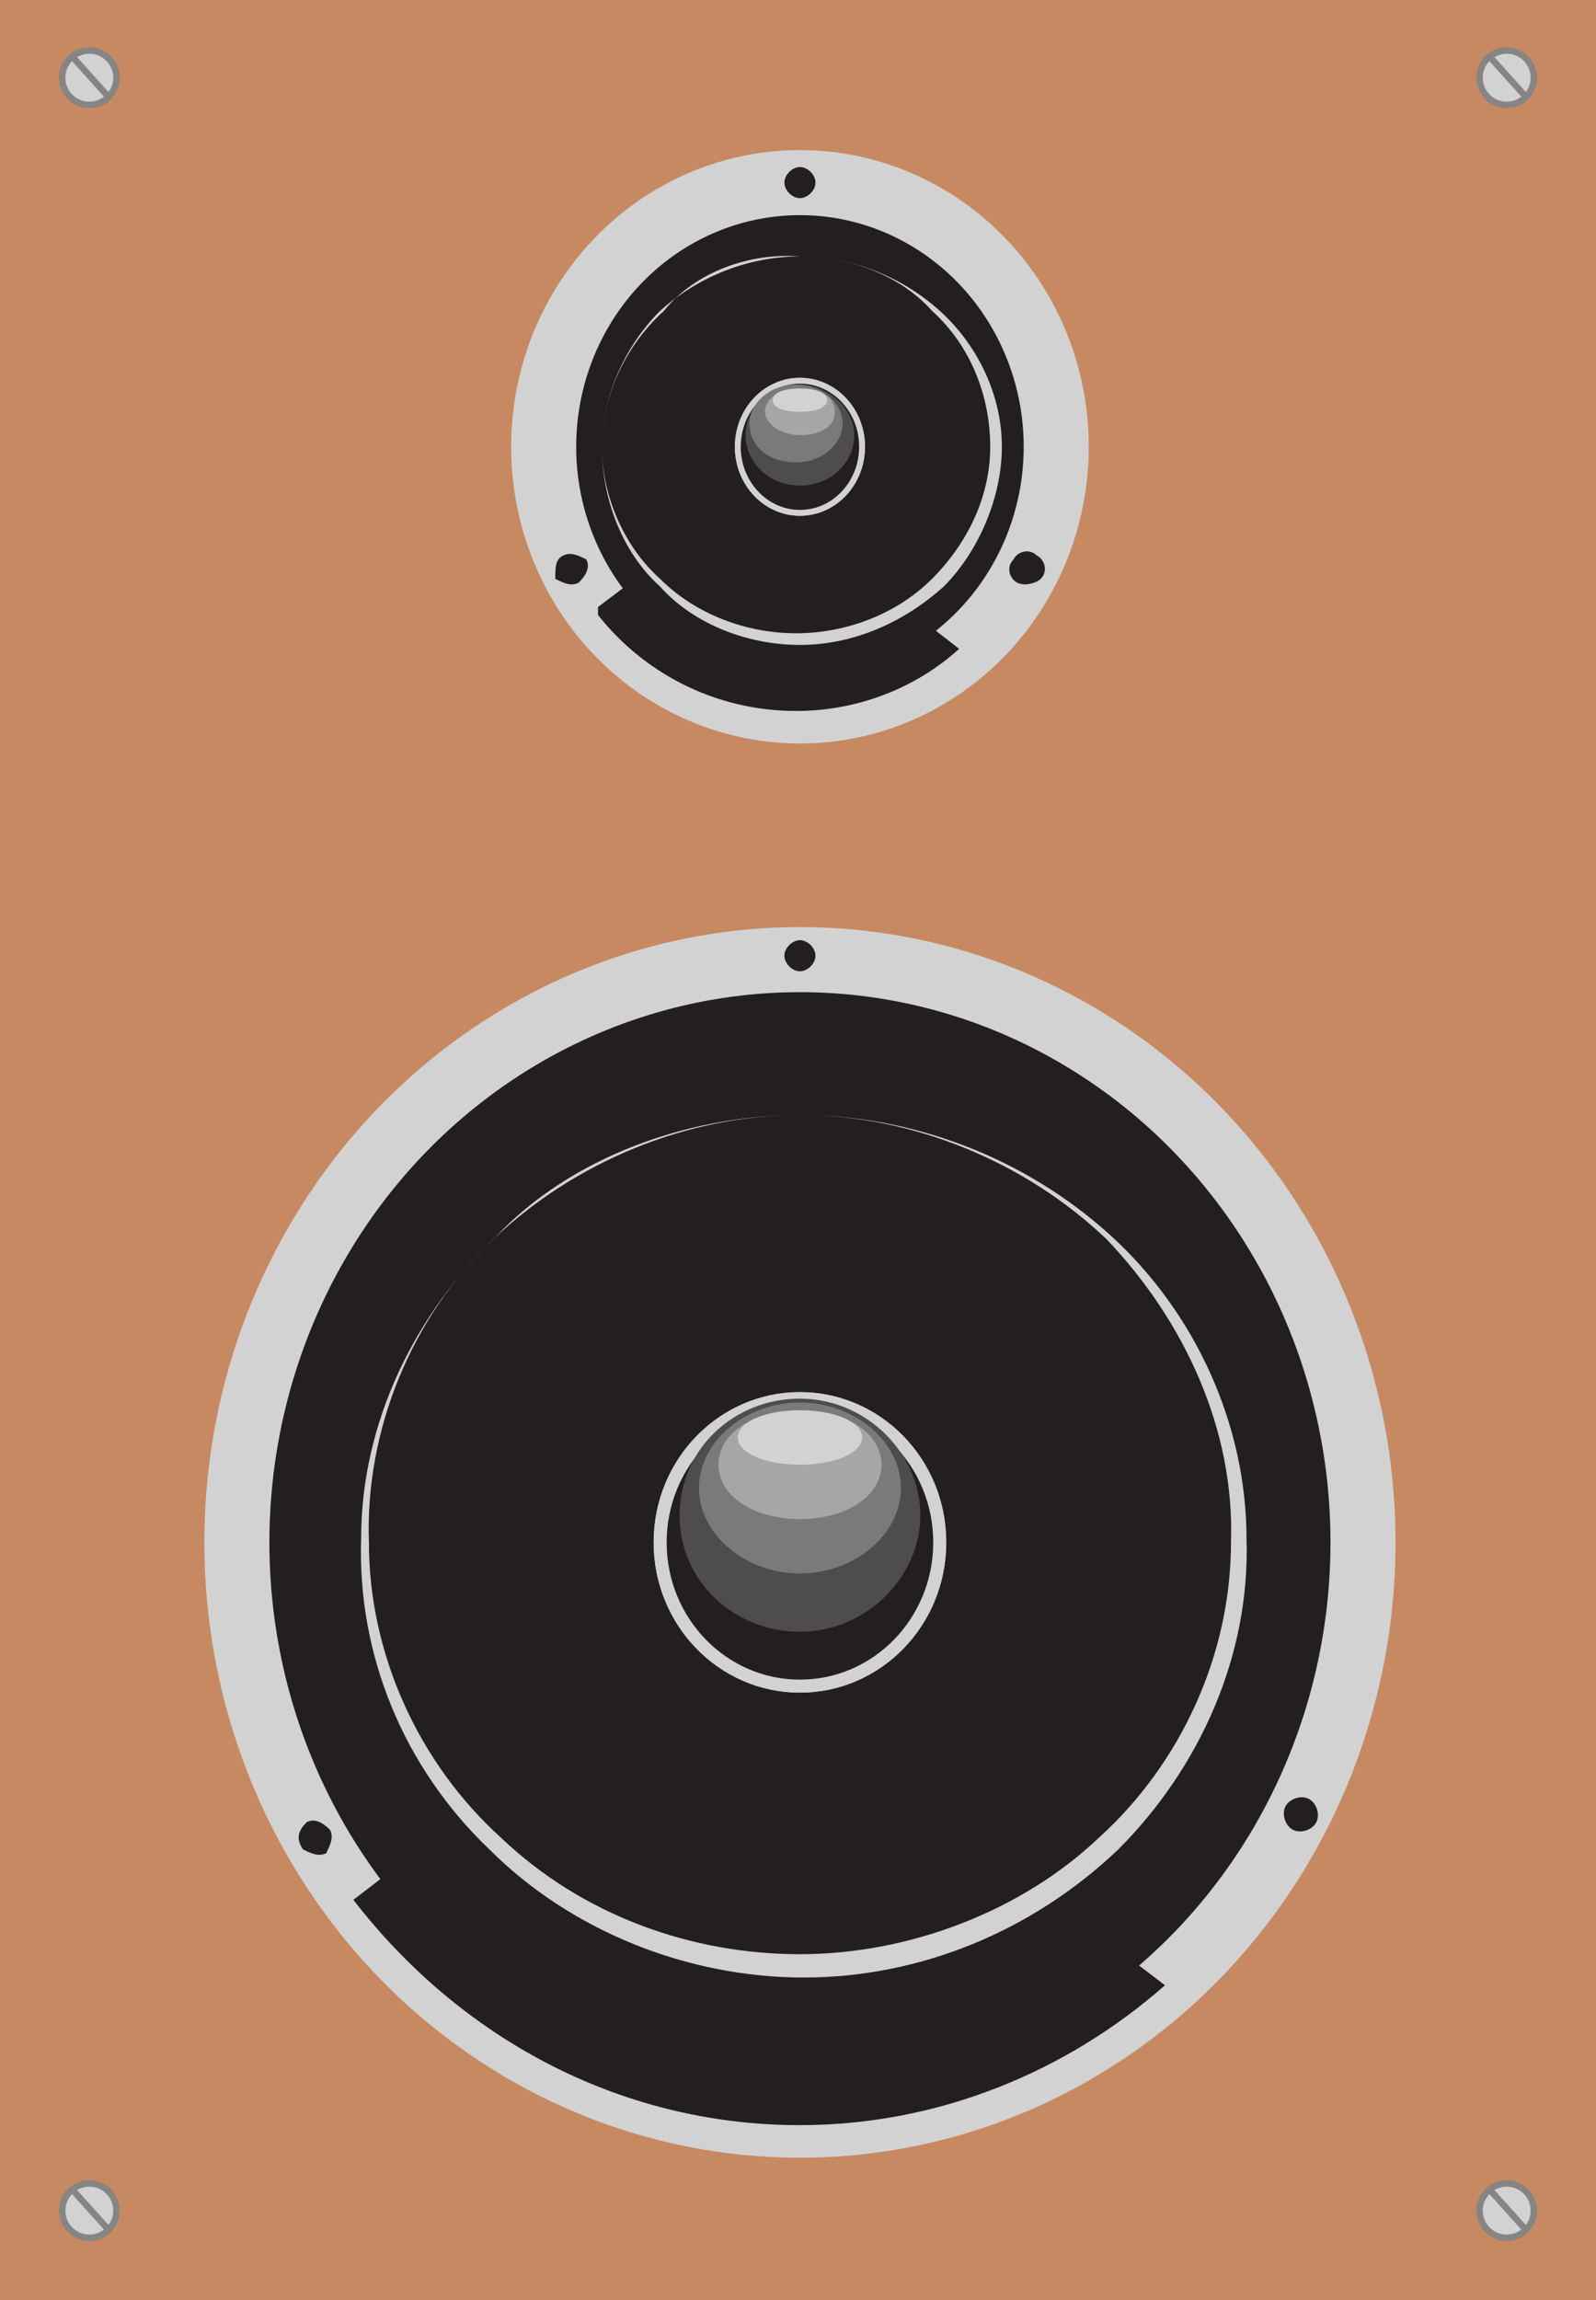 <?xml version="1.0" encoding="utf-8"?>
<!-- Generator: Adobe Illustrator 15.0.2, SVG Export Plug-In . SVG Version: 6.00 Build 0)  -->
<!DOCTYPE svg PUBLIC "-//W3C//DTD SVG 1.1//EN" "http://www.w3.org/Graphics/SVG/1.1/DTD/svg11.dtd">
<svg version="1.1" id="Layer_1" xmlns="http://www.w3.org/2000/svg" xmlns:xlink="http://www.w3.org/1999/xlink" x="0px" y="0px"
	 width="41.1px" height="59.2px" viewBox="0 0 41.1 59.2" enable-background="new 0 0 41.1 59.2" xml:space="preserve">
<rect fill="#C78962" width="41.1" height="59.2"/>
<path fill="#231F20" d="M35.1,39.7c0,8.3-6.5,15-14.5,15c-8,0-14.5-6.7-14.5-15c0-8.3,6.5-15,14.5-15C28.6,24.6,35.1,31.4,35.1,39.7
	"/>
<ellipse fill="none" stroke="#D3D2D2" stroke-width="1.675" stroke-miterlimit="10" cx="20.6" cy="39.7" rx="14.5" ry="15"/>
<g>
	<g>
		<defs>
			<rect id="SVGID_1_" x="9.1" y="42" width="20.9" height="12.7"/>
		</defs>
		<clipPath id="SVGID_2_">
			<use xlink:href="#SVGID_1_"  overflow="visible"/>
		</clipPath>
		<path clip-path="url(#SVGID_2_)" fill="#231F20" d="M18.1,42l-9,6.9c2.7,3.5,6.8,5.8,11.5,5.8c3.6,0,6.9-1.4,9.4-3.6L18.1,42z"/>
	</g>
</g>
<path fill="#231F20" d="M20.6,28.7c6.2,0,11.3,4.9,11.3,10.9c0,6-5.1,10.9-11.3,10.9c-6.2,0-11.3-4.9-11.3-10.9
	C9.3,33.6,14.3,28.7,20.6,28.7"/>
<path fill="#D3D2D2" d="M20.6,28.7c2.9,0,5.8,1.1,8,3.1c2.2,2,3.5,4.9,3.5,7.8c0.1,3-1.2,5.9-3.3,8c-2.2,2.1-5.1,3.3-8.1,3.3
	c-3,0-6-1.2-8.1-3.3c-2.2-2.1-3.4-5-3.3-8c0-3,1.4-5.8,3.5-7.8C14.7,29.8,17.7,28.7,20.6,28.7 M20.6,28.7c-2.9,0-5.8,1.2-7.9,3.2
	c-2.1,2-3.3,4.9-3.2,7.8c0,2.9,1.3,5.7,3.4,7.6c2.1,2,4.9,3,7.7,3c2.8,0,5.7-1.1,7.7-3c2.1-1.9,3.4-4.7,3.4-7.6
	c0.1-2.9-1.2-5.7-3.2-7.8C26.4,29.9,23.5,28.7,20.6,28.7"/>
<path fill="#231F20" d="M24.2,39.7c0,2.1-1.6,3.7-3.6,3.7c-2,0-3.6-1.7-3.6-3.7c0-2.1,1.6-3.7,3.6-3.7
	C22.6,35.9,24.2,37.6,24.2,39.7"/>
<ellipse fill="none" stroke="#D3D2D2" stroke-width="0.335" stroke-miterlimit="10" cx="20.6" cy="39.7" rx="3.6" ry="3.7"/>
<path fill="#231F20" d="M24.2,39.7c0,2.1-1.6,3.7-3.6,3.7c-2,0-3.6-1.7-3.6-3.7c0-2.1,1.6-3.7,3.6-3.7
	C22.6,35.9,24.2,37.6,24.2,39.7"/>
<ellipse fill="none" stroke="#D3D2D2" stroke-width="0.335" stroke-miterlimit="10" cx="20.6" cy="39.7" rx="3.6" ry="3.7"/>
<path fill="#4F4C4D" d="M23.7,39c0,1.6-1.4,3-3.1,3c-1.7,0-3.1-1.3-3.1-3s1.4-3,3.1-3C22.3,36,23.7,37.4,23.7,39"/>
<path fill="#7B7979" d="M23.2,38.3c0,1.2-1.2,2.2-2.6,2.2c-1.4,0-2.6-1-2.6-2.2c0-1.2,1.2-2.2,2.6-2.2C22,36.1,23.2,37.1,23.2,38.3"
	/>
<path fill="#A7A5A6" d="M22.7,37.7c0,0.8-0.9,1.4-2.1,1.4s-2.1-0.6-2.1-1.4c0-0.8,0.9-1.4,2.1-1.4S22.7,36.9,22.7,37.7"/>
<path fill="#D3D2D2" d="M22.2,37c0,0.4-0.7,0.7-1.6,0.7c-0.9,0-1.6-0.3-1.6-0.7s0.7-0.7,1.6-0.7C21.5,36.3,22.2,36.6,22.2,37"/>
<path fill="#D3D2D2" d="M3,2c0,0.4-0.3,0.7-0.7,0.7S1.6,2.4,1.6,2c0-0.4,0.3-0.7,0.7-0.7S3,1.6,3,2"/>
<circle fill="none" stroke="#868484" stroke-width="0.167" stroke-miterlimit="10" cx="2.3" cy="2" r="0.7"/>
<line fill="none" stroke="#868484" stroke-width="0.167" stroke-miterlimit="10" x1="1.9" y1="1.5" x2="2.8" y2="2.5"/>
<path fill="#D3D2D2" d="M39.5,2c0,0.4-0.3,0.7-0.7,0.7S38.1,2.4,38.1,2c0-0.4,0.3-0.7,0.7-0.7S39.5,1.6,39.5,2"/>
<circle fill="none" stroke="#868484" stroke-width="0.167" stroke-miterlimit="10" cx="38.8" cy="2" r="0.7"/>
<line fill="none" stroke="#868484" stroke-width="0.167" stroke-miterlimit="10" x1="38.4" y1="1.5" x2="39.3" y2="2.5"/>
<path fill="#D3D2D2" d="M3,56.9c0,0.4-0.3,0.7-0.7,0.7s-0.7-0.3-0.7-0.7c0-0.4,0.3-0.7,0.7-0.7S3,56.5,3,56.9"/>
<circle fill="none" stroke="#868484" stroke-width="0.167" stroke-miterlimit="10" cx="2.3" cy="56.9" r="0.7"/>
<line fill="none" stroke="#868484" stroke-width="0.167" stroke-miterlimit="10" x1="1.9" y1="56.4" x2="2.8" y2="57.4"/>
<path fill="#D3D2D2" d="M39.5,56.9c0,0.4-0.3,0.7-0.7,0.7s-0.7-0.3-0.7-0.7c0-0.4,0.3-0.7,0.7-0.7S39.5,56.5,39.5,56.9"/>
<circle fill="none" stroke="#868484" stroke-width="0.167" stroke-miterlimit="10" cx="38.8" cy="56.9" r="0.7"/>
<line fill="none" stroke="#868484" stroke-width="0.167" stroke-miterlimit="10" x1="38.4" y1="56.4" x2="39.3" y2="57.4"/>
<path fill="#231F20" d="M21,24.6c0,0.2-0.2,0.4-0.4,0.4s-0.4-0.2-0.4-0.4s0.2-0.4,0.4-0.4S21,24.4,21,24.6"/>
<path fill="#231F20" d="M7.9,46.9c0.2-0.1,0.4,0,0.6,0.2c0.1,0.2,0,0.4-0.1,0.6c-0.2,0.1-0.4,0-0.6-0.1C7.6,47.3,7.7,47.1,7.9,46.9"
	/>
<path fill="#231F20" d="M33.3,47.1c-0.2-0.1-0.3-0.4-0.2-0.6c0.1-0.2,0.4-0.3,0.6-0.2c0.2,0.1,0.3,0.4,0.2,0.6
	C33.8,47.1,33.5,47.2,33.3,47.1"/>
<path fill="#231F20" d="M27.1,11.5c0,3.8-2.9,6.8-6.6,6.8c-3.6,0-6.6-3-6.6-6.8s2.9-6.8,6.6-6.8C24.2,4.7,27.1,7.7,27.1,11.5"/>
<ellipse fill="none" stroke="#D3D2D2" stroke-width="1.675" stroke-miterlimit="10" cx="20.6" cy="11.5" rx="6.6" ry="6.8"/>
<g>
	<g>
		<defs>
			<rect id="SVGID_3_" x="15.4" y="12.6" width="9.4" height="5.7"/>
		</defs>
		<clipPath id="SVGID_4_">
			<use xlink:href="#SVGID_3_"  overflow="visible"/>
		</clipPath>
		<path clip-path="url(#SVGID_4_)" fill="#231F20" d="M19.4,12.6l-4.1,3.1c1.2,1.6,3.1,2.6,5.2,2.6c1.6,0,3.1-0.6,4.2-1.6L19.4,12.6
			z"/>
	</g>
</g>
<path fill="#231F20" d="M20.6,6.6c2.8,0,5.1,2.2,5.1,4.9c0,2.7-2.3,4.9-5.1,4.9s-5.1-2.2-5.1-4.9C15.5,8.8,17.8,6.6,20.6,6.6"/>
<path fill="#D3D2D2" d="M20.6,6.6c1.3,0,2.6,0.5,3.6,1.4c1,0.9,1.6,2.2,1.6,3.5c0,1.3-0.6,2.7-1.5,3.6c-1,0.9-2.3,1.5-3.7,1.5
	c-1.3,0-2.7-0.5-3.6-1.5c-1-0.9-1.5-2.3-1.5-3.6c0-1.3,0.6-2.6,1.6-3.5C17.9,7,19.3,6.5,20.6,6.6 M20.6,6.6C19.3,6.6,18,7.1,17,8
	c-0.9,0.9-1.5,2.2-1.5,3.5c0,1.3,0.6,2.6,1.5,3.4c0.9,0.9,2.2,1.4,3.5,1.4c1.3,0,2.6-0.5,3.5-1.4c0.9-0.9,1.5-2.1,1.5-3.4
	c0-1.3-0.5-2.6-1.5-3.5C23.2,7.1,21.9,6.6,20.6,6.6"/>
<path fill="#231F20" d="M22.2,11.5c0,0.9-0.7,1.7-1.6,1.7c-0.9,0-1.6-0.8-1.6-1.7c0-0.9,0.7-1.7,1.6-1.7
	C21.5,9.8,22.2,10.6,22.2,11.5"/>
<ellipse fill="none" stroke="#D3D2D2" stroke-width="0.151" stroke-miterlimit="10" cx="20.6" cy="11.5" rx="1.6" ry="1.7"/>
<path fill="#231F20" d="M22.2,11.5c0,0.9-0.7,1.7-1.6,1.7c-0.9,0-1.6-0.8-1.6-1.7c0-0.9,0.7-1.7,1.6-1.7
	C21.5,9.8,22.2,10.6,22.2,11.5"/>
<ellipse fill="none" stroke="#D3D2D2" stroke-width="0.151" stroke-miterlimit="10" cx="20.6" cy="11.5" rx="1.6" ry="1.7"/>
<path fill="#4F4C4D" d="M22,11.2c0,0.7-0.6,1.3-1.4,1.3c-0.8,0-1.4-0.6-1.4-1.3c0-0.7,0.6-1.3,1.4-1.3C21.3,9.9,22,10.5,22,11.2"/>
<path fill="#7B7979" d="M21.7,10.9c0,0.5-0.5,1-1.2,1c-0.7,0-1.2-0.4-1.2-1c0-0.5,0.5-1,1.2-1C21.2,9.9,21.7,10.4,21.7,10.9"/>
<path fill="#A7A5A6" d="M21.5,10.6c0,0.4-0.4,0.6-0.9,0.6c-0.5,0-0.9-0.3-0.9-0.6S20,10,20.6,10C21.1,10,21.5,10.2,21.5,10.6"/>
<path fill="#D3D2D2" d="M21.3,10.3c0,0.2-0.3,0.3-0.7,0.3c-0.4,0-0.7-0.1-0.7-0.3c0-0.2,0.3-0.3,0.7-0.3C21,10,21.3,10.1,21.3,10.3"
	/>
<path fill="#231F20" d="M21,4.7c0,0.2-0.2,0.4-0.4,0.4s-0.4-0.2-0.4-0.4c0-0.2,0.2-0.4,0.4-0.4S21,4.5,21,4.7"/>
<path fill="#231F20" d="M14.5,14.3c0.2-0.1,0.4,0,0.6,0.1c0.1,0.2,0,0.4-0.2,0.6c-0.2,0.1-0.4,0-0.6-0.1
	C14.3,14.6,14.3,14.4,14.5,14.3"/>
<path fill="#231F20" d="M26.2,15c-0.2-0.1-0.3-0.4-0.1-0.6c0.1-0.2,0.4-0.3,0.6-0.1c0.2,0.1,0.3,0.4,0.1,0.6
	C26.7,15,26.4,15.1,26.2,15"/>
</svg>
